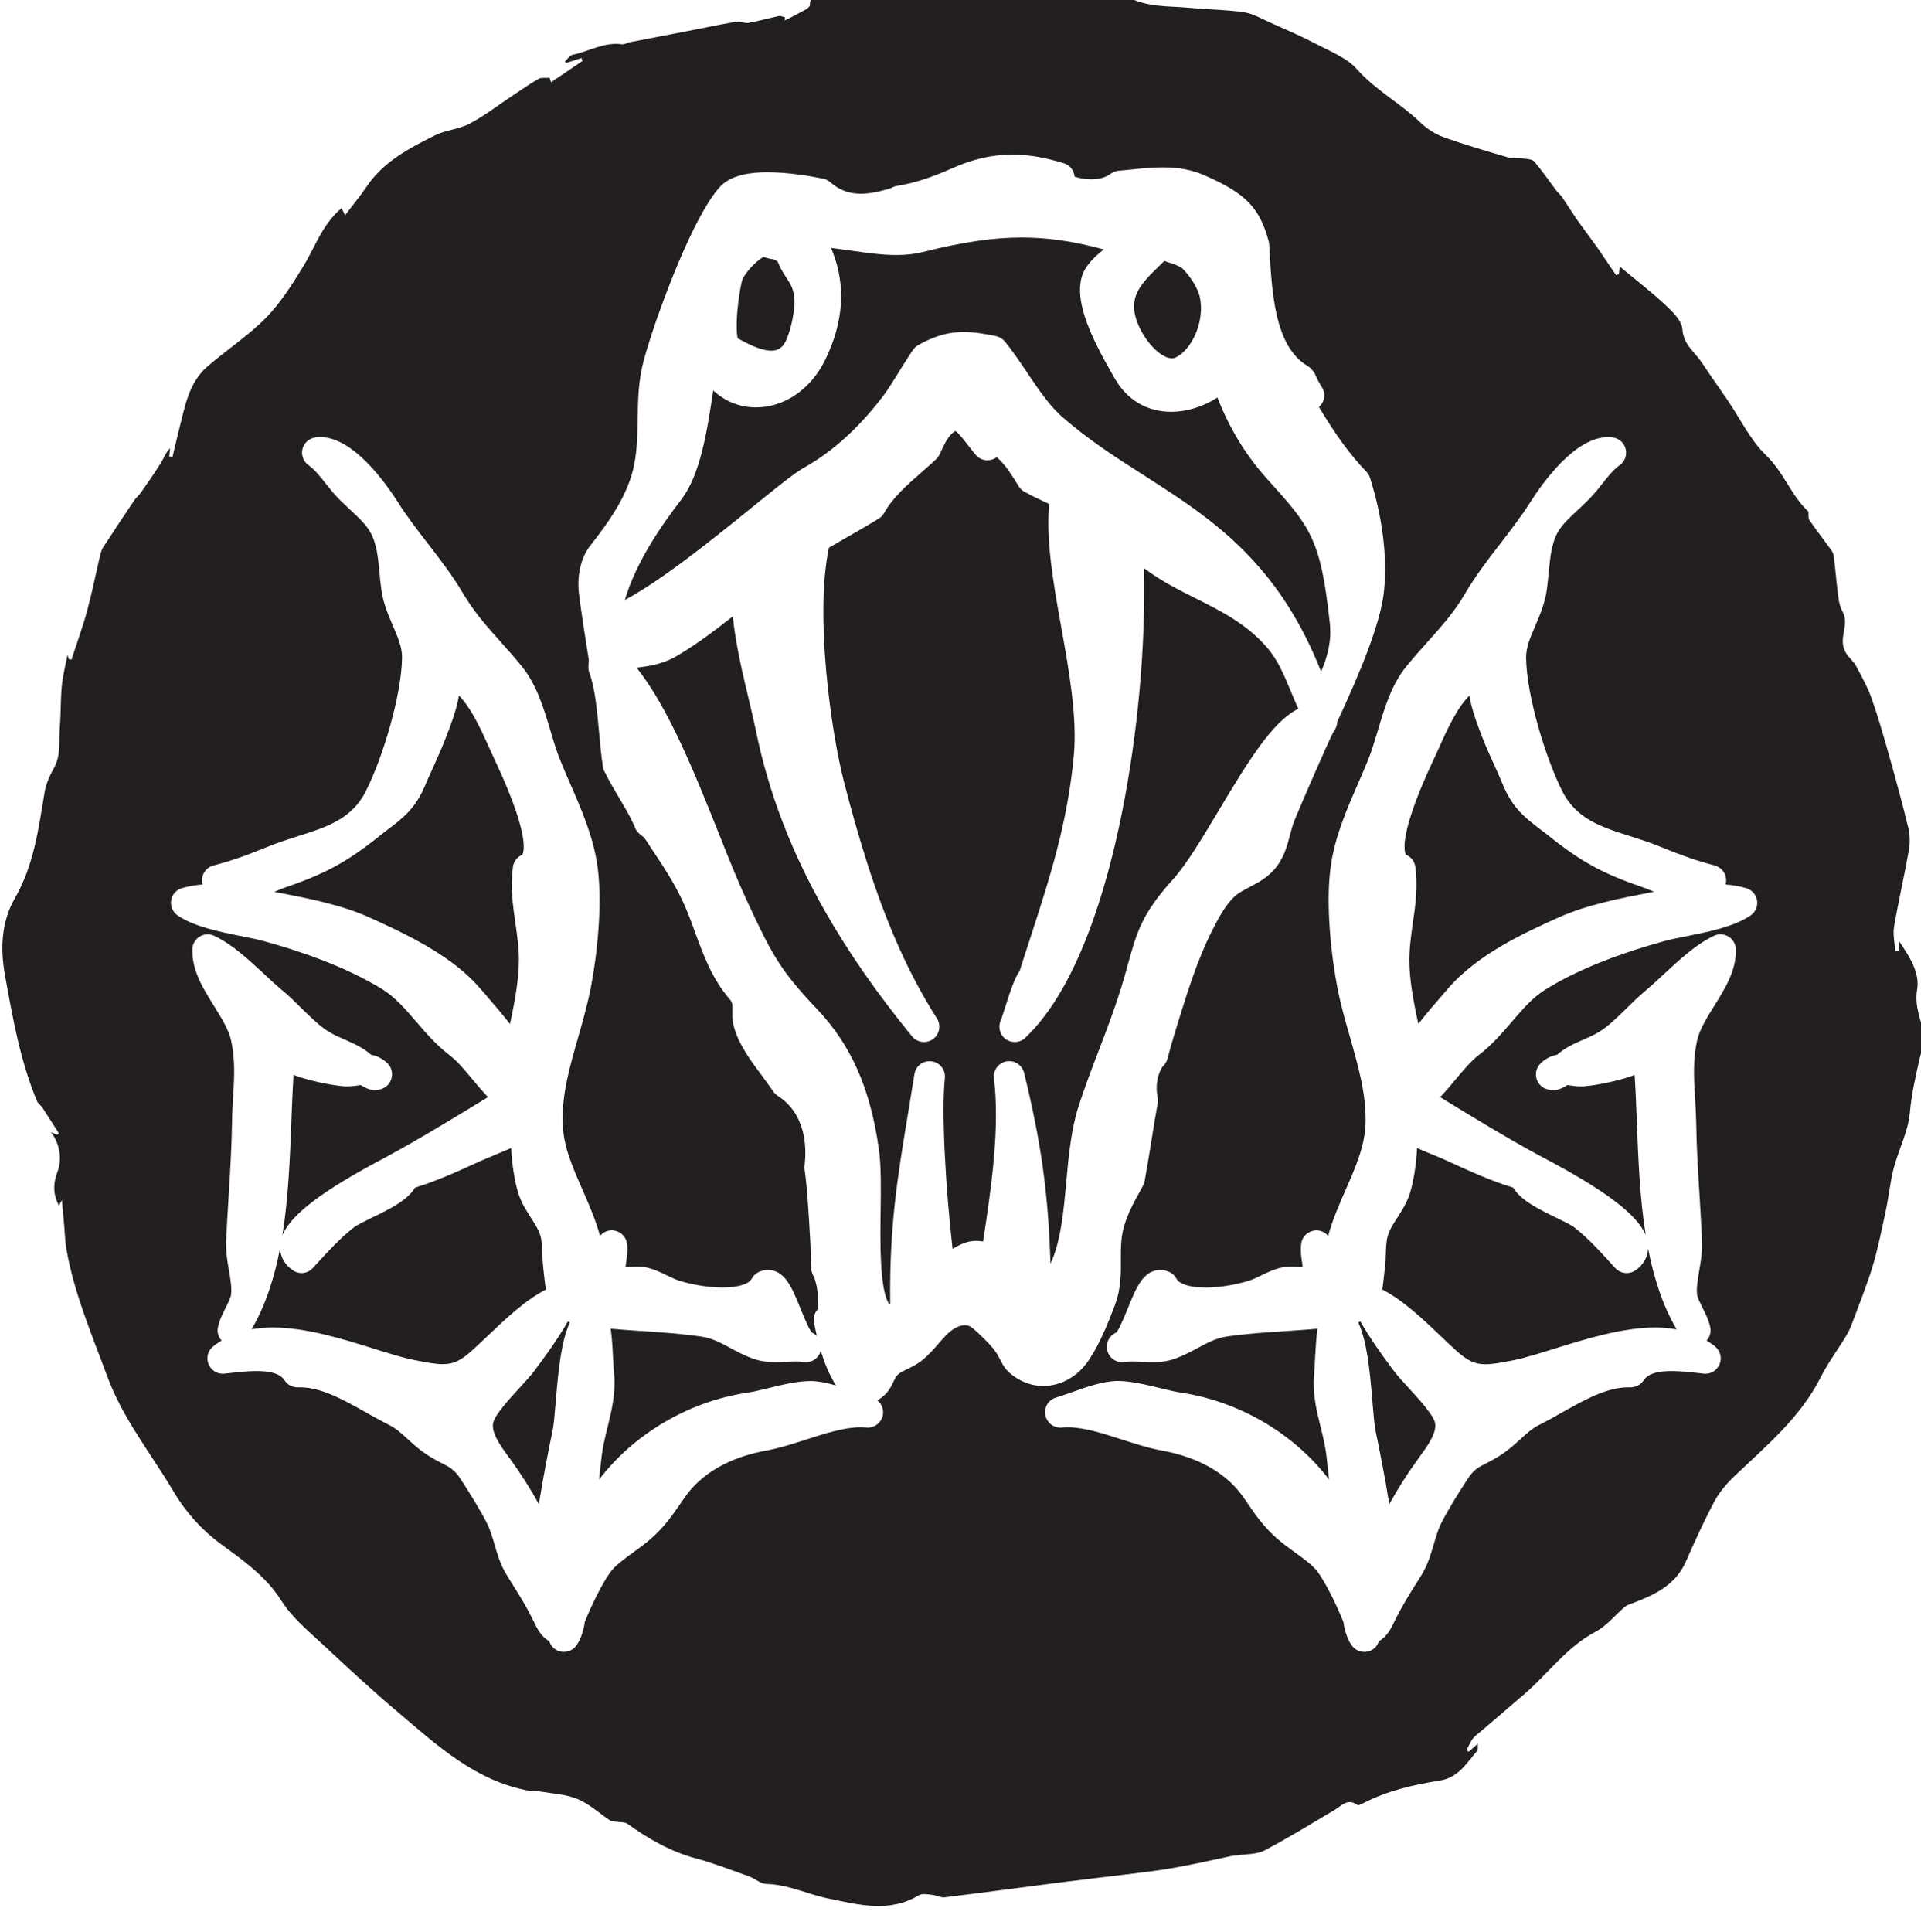 <?xml version="1.0" encoding="UTF-8" standalone="no"?>
<!-- Created with Inkscape (http://www.inkscape.org/) -->

<svg
   width="23.869"
   height="24"
   viewBox="0 0 6.315 6.35"
   version="1.1"
   id="svg6104"
   inkscape:version="1.2.1 (9c6d41e4, 2022-07-14)"
   sodipodi:docname="return_to_the_miskatonic_museum.svg"
   xmlns:inkscape="http://www.inkscape.org/namespaces/inkscape"
   xmlns:sodipodi="http://sodipodi.sourceforge.net/DTD/sodipodi-0.dtd"
   xmlns="http://www.w3.org/2000/svg"
   xmlns:svg="http://www.w3.org/2000/svg">
  <sodipodi:namedview
     id="namedview6106"
     pagecolor="#505050"
     bordercolor="#eeeeee"
     borderopacity="1"
     inkscape:showpageshadow="0"
     inkscape:pageopacity="0"
     inkscape:pagecheckerboard="0"
     inkscape:deskcolor="#505050"
     inkscape:document-units="mm"
     showgrid="false"
     inkscape:zoom="0.70199214"
     inkscape:cx="25.641313"
     inkscape:cy="222.22471"
     inkscape:window-width="1390"
     inkscape:window-height="938"
     inkscape:window-x="0"
     inkscape:window-y="25"
     inkscape:window-maximized="0"
     inkscape:current-layer="layer1" />
  <defs
     id="defs6101">
    <clipPath
       clipPathUnits="userSpaceOnUse"
       id="clipPath321">
      <path
         d="m 39.282,440.808 h 22.057 v 22.058 H 39.282 Z"
         id="path319" />
    </clipPath>
  </defs>
  <g
     inkscape:label="Layer 1"
     inkscape:groupmode="layer"
     id="layer1"
     transform="translate(-98.362,-89.673)">
    <g
       id="g315"
       transform="matrix(0.295,0,0,-0.295,86.686,225.993)">
      <g
         id="g317"
         clip-path="url(#clipPath321)">
        <g
           id="g323"
           transform="translate(45.365,446.632)">
          <path
             d="m 0,0 c -0.107,-0.116 -0.268,-0.292 -0.289,-0.383 -0.026,-0.111 0.085,-0.263 0.166,-0.374 l 0.027,-0.036 c 0.118,-0.164 0.222,-0.327 0.315,-0.496 0.003,0.012 0.005,0.025 0.007,0.037 0.043,0.271 0.098,0.546 0.146,0.779 0.014,0.065 0.024,0.184 0.035,0.322 C 0.437,0.21 0.47,0.53 0.565,0.734 0.557,0.737 0.549,0.741 0.542,0.744 0.429,0.546 0.293,0.36 0.172,0.198 0.128,0.139 0.066,0.072 0,0"
             style="fill:#231f20;fill-opacity:1;fill-rule:nonzero;stroke:none"
             id="path325" />
        </g>
        <g
           id="g327"
           transform="translate(45.083,453.656)">
          <path
             d="M 0,0 C -0.016,0.035 -0.033,0.072 -0.05,0.11 -0.137,0.303 -0.249,0.554 -0.389,0.695 -0.418,0.529 -0.481,0.365 -0.531,0.238 L -0.542,0.209 c -0.039,-0.1 -0.083,-0.198 -0.125,-0.292 -0.016,-0.035 -0.032,-0.07 -0.047,-0.105 L -0.731,-0.224 C -0.74,-0.246 -0.75,-0.268 -0.759,-0.29 c -0.108,-0.267 -0.25,-0.376 -0.417,-0.503 -0.031,-0.024 -0.065,-0.049 -0.1,-0.078 -0.357,-0.285 -0.599,-0.418 -1.038,-0.568 -0.026,-0.009 -0.058,-0.022 -0.098,-0.038 -0.011,-0.005 -0.024,-0.01 -0.036,-0.015 l 0.038,-0.007 c 0.332,-0.064 0.708,-0.136 1.022,-0.278 0.157,-0.071 0.339,-0.154 0.52,-0.252 0.321,-0.173 0.55,-0.347 0.721,-0.546 l 0.053,-0.061 c 0.084,-0.098 0.183,-0.212 0.274,-0.328 0.051,0.241 0.098,0.486 0.099,0.709 0.001,0.136 -0.019,0.274 -0.038,0.407 -0.029,0.201 -0.059,0.409 -0.028,0.635 0.008,0.06 0.048,0.112 0.104,0.134 0,0 0.002,0.002 0.004,0.009 0.025,0.063 0.044,0.29 -0.305,1.035 z"
             style="fill:#231f20;fill-opacity:1;fill-rule:nonzero;stroke:none"
             id="path329" />
        </g>
        <g
           id="g331"
           transform="translate(54.716,447.366)">
          <path
             d="m 0,0 c 0.095,-0.204 0.129,-0.524 0.158,-0.885 0.012,-0.138 0.021,-0.257 0.035,-0.323 0.048,-0.233 0.103,-0.508 0.146,-0.778 0.002,-0.012 0.005,-0.025 0.007,-0.038 0.093,0.169 0.197,0.333 0.316,0.497 l 0.026,0.036 C 0.769,-1.38 0.88,-1.228 0.855,-1.117 0.833,-1.026 0.672,-0.851 0.565,-0.734 0.5,-0.663 0.437,-0.595 0.393,-0.536 0.272,-0.374 0.137,-0.188 0.024,0.01 0.016,0.006 0.008,0.003 0,0"
             style="fill:#231f20;fill-opacity:1;fill-rule:nonzero;stroke:none"
             id="path333" />
        </g>
        <g
           id="g335"
           transform="translate(48.535,446.925)">
          <path
             d="M 0,0 C -0.025,0.004 -0.052,0.006 -0.085,0.006 -0.119,0.006 -0.153,0.004 -0.189,0.002 -0.229,0 -0.27,-0.002 -0.31,-0.002 c -0.063,0 -0.159,0.004 -0.262,0.042 -0.09,0.033 -0.168,0.075 -0.243,0.115 -0.111,0.06 -0.207,0.111 -0.323,0.128 -0.229,0.033 -0.45,0.048 -0.685,0.063 -0.116,0.008 -0.224,0.016 -0.327,0.025 0.015,-0.107 0.021,-0.213 0.026,-0.32 0.004,-0.065 0.007,-0.131 0.013,-0.199 0.017,-0.208 -0.03,-0.399 -0.075,-0.583 -0.026,-0.106 -0.053,-0.215 -0.065,-0.32 -0.009,-0.085 -0.019,-0.171 -0.029,-0.259 0.386,0.506 0.995,0.869 1.645,0.967 0.076,0.011 0.16,0.032 0.25,0.054 0.152,0.037 0.31,0.076 0.462,0.077 0.088,0 0.186,-0.021 0.285,-0.05 C 0.286,-0.148 0.231,-0.005 0.191,0.124 0.171,0.05 0.105,-0.002 0.027,-0.002 0.018,-0.002 0.009,-0.002 0,0"
             style="fill:#231f20;fill-opacity:1;fill-rule:nonzero;stroke:none"
             id="path337" />
        </g>
        <g
           id="g339"
           transform="translate(59.087,451.9)">
          <path
             d="m 0,0 c -0.185,-0.125 -0.463,-0.18 -0.708,-0.23 -0.094,-0.018 -0.183,-0.036 -0.255,-0.056 -0.373,-0.102 -0.906,-0.278 -1.325,-0.54 -0.141,-0.088 -0.253,-0.219 -0.372,-0.358 -0.11,-0.128 -0.223,-0.26 -0.368,-0.37 -0.088,-0.068 -0.174,-0.172 -0.258,-0.272 -0.055,-0.067 -0.112,-0.135 -0.173,-0.197 l 0.053,-0.032 0.007,-0.005 c 0.338,-0.206 0.688,-0.42 1.04,-0.611 l 0.046,-0.024 c 0.691,-0.365 1.048,-0.633 1.146,-0.866 -0.067,0.414 -0.083,0.847 -0.099,1.254 -0.007,0.185 -0.014,0.361 -0.025,0.53 -0.177,-0.064 -0.389,-0.108 -0.543,-0.124 -0.018,-0.002 -0.035,-0.003 -0.053,-0.003 -0.046,0 -0.09,0.006 -0.125,0.011 -0.01,0.002 -0.019,0.003 -0.028,0.004 -0.058,-0.036 -0.103,-0.056 -0.157,-0.056 -0.014,0 -0.027,0.001 -0.048,0.005 -0.063,0.009 -0.116,0.053 -0.137,0.114 -0.021,0.061 -0.006,0.128 0.039,0.174 0.051,0.053 0.114,0.087 0.188,0.101 0.087,0.078 0.197,0.127 0.296,0.17 0.057,0.025 0.116,0.051 0.164,0.08 0.105,0.061 0.213,0.168 0.317,0.27 0.069,0.068 0.14,0.138 0.213,0.198 0.065,0.055 0.134,0.118 0.206,0.186 0.176,0.162 0.357,0.33 0.552,0.421 0.023,0.011 0.048,0.016 0.073,0.016 0.031,0 0.063,-0.008 0.09,-0.025 0.049,-0.03 0.079,-0.083 0.081,-0.141 0.007,-0.234 -0.12,-0.437 -0.243,-0.634 -0.08,-0.129 -0.163,-0.262 -0.189,-0.382 -0.048,-0.221 -0.036,-0.422 -0.023,-0.635 0.006,-0.091 0.011,-0.185 0.013,-0.284 0.004,-0.273 0.02,-0.531 0.037,-0.804 0.01,-0.17 0.021,-0.341 0.028,-0.519 0.005,-0.109 -0.013,-0.217 -0.031,-0.321 -0.017,-0.101 -0.033,-0.196 -0.024,-0.271 0.004,-0.031 0.034,-0.091 0.058,-0.139 0.036,-0.071 0.072,-0.144 0.089,-0.225 0.011,-0.053 -0.006,-0.107 -0.041,-0.146 0.034,-0.022 0.069,-0.043 0.099,-0.07 0.056,-0.049 0.074,-0.128 0.045,-0.196 -0.028,-0.063 -0.089,-0.104 -0.157,-0.104 -0.006,0 -0.011,10e-4 -0.017,10e-4 -0.025,0.003 -0.052,0.006 -0.08,0.009 -0.087,0.009 -0.185,0.02 -0.278,0.02 -0.22,0 -0.285,-0.059 -0.314,-0.104 -0.032,-0.048 -0.085,-0.077 -0.149,-0.077 h -10e-4 c -0.007,0 -0.015,0 -0.023,0 -0.237,0 -0.487,-0.141 -0.73,-0.277 C -2.18,-5.583 -2.262,-5.629 -2.346,-5.671 -2.433,-5.714 -2.49,-5.767 -2.563,-5.834 -2.613,-5.879 -2.664,-5.926 -2.729,-5.974 -2.81,-6.034 -2.881,-6.07 -2.939,-6.1 -3.034,-6.148 -3.086,-6.175 -3.154,-6.281 -3.263,-6.449 -3.375,-6.627 -3.451,-6.78 -3.482,-6.843 -3.504,-6.92 -3.528,-7 -3.562,-7.117 -3.598,-7.238 -3.667,-7.35 l -0.062,-0.098 c -0.08,-0.129 -0.144,-0.23 -0.218,-0.375 -0.006,-0.013 -0.013,-0.027 -0.02,-0.041 -0.034,-0.071 -0.082,-0.172 -0.174,-0.221 -0.014,-0.047 -0.048,-0.087 -0.096,-0.107 -0.021,-0.009 -0.044,-0.013 -0.067,-0.013 -0.056,0 -0.109,0.028 -0.141,0.074 -0.047,0.069 -0.063,0.131 -0.077,0.185 l -0.006,0.024 c -0.004,0.014 -0.006,0.028 -0.006,0.043 -0.079,0.203 -0.206,0.453 -0.288,0.564 -0.054,0.074 -0.158,0.149 -0.259,0.222 -0.069,0.05 -0.14,0.102 -0.202,0.157 -0.147,0.133 -0.226,0.247 -0.318,0.382 -0.017,0.024 -0.035,0.05 -0.054,0.077 -0.232,0.331 -0.616,0.462 -0.897,0.514 -0.151,0.027 -0.305,0.077 -0.455,0.125 -0.207,0.067 -0.422,0.136 -0.602,0.136 -0.022,0 -0.043,-0.001 -0.064,-0.003 -0.006,-0.001 -0.012,-0.001 -0.017,-0.001 -0.082,0 -0.152,0.058 -0.168,0.138 -0.017,0.087 0.034,0.172 0.119,0.197 0.043,0.013 0.095,0.031 0.155,0.052 0.172,0.062 0.368,0.133 0.536,0.133 0.147,-0.002 0.305,-0.04 0.457,-0.077 0.09,-0.022 0.175,-0.043 0.25,-0.054 0.651,-0.099 1.26,-0.461 1.645,-0.968 -0.01,0.088 -0.02,0.175 -0.029,0.259 -0.011,0.105 -0.038,0.215 -0.064,0.32 -0.046,0.185 -0.093,0.376 -0.075,0.584 0.006,0.068 0.009,0.134 0.012,0.199 0.006,0.107 0.012,0.213 0.026,0.319 -0.102,-0.009 -0.21,-0.017 -0.327,-0.025 -0.234,-0.015 -0.456,-0.029 -0.684,-0.062 -0.117,-0.017 -0.212,-0.069 -0.323,-0.128 -0.076,-0.041 -0.154,-0.082 -0.244,-0.116 -0.102,-0.038 -0.198,-0.042 -0.261,-0.042 -0.041,0 -0.081,0.002 -0.124,0.005 -0.034,0.001 -0.068,0.003 -0.102,0.003 -0.032,0 -0.06,-0.002 -0.085,-0.005 -0.009,-0.002 -0.018,-0.003 -0.027,-0.003 -0.079,0 -0.148,0.054 -0.166,0.132 -0.02,0.082 0.024,0.166 0.101,0.198 0.024,0.027 0.067,0.117 0.128,0.269 0.093,0.23 0.173,0.429 0.364,0.429 0.037,0 0.074,-0.009 0.108,-0.027 0.031,-0.016 0.055,-0.041 0.072,-0.072 0.031,-0.06 0.155,-0.097 0.324,-0.097 0.176,0 0.363,0.039 0.479,0.075 0.042,0.013 0.087,0.034 0.134,0.057 0.073,0.036 0.157,0.076 0.252,0.095 0.02,0.003 0.044,0.005 0.088,0.005 0.031,0 0.07,-0.001 0.107,-0.002 0.007,0 0.015,0 0.021,0 -0.002,0.021 -0.005,0.044 -0.007,0.056 -0.009,0.056 -0.019,0.127 -0.009,0.202 0.009,0.07 0.059,0.126 0.127,0.143 0.014,0.004 0.028,0.006 0.042,0.006 0.051,0 0.099,-0.023 0.131,-0.062 0.049,0.18 0.123,0.349 0.195,0.513 0.11,0.251 0.214,0.487 0.222,0.737 0.01,0.323 -0.079,0.634 -0.173,0.965 -0.051,0.176 -0.103,0.358 -0.139,0.543 -0.072,0.368 -0.135,0.947 -0.075,1.368 0.047,0.326 0.176,0.623 0.302,0.911 0.038,0.088 0.076,0.175 0.112,0.263 0.041,0.102 0.074,0.214 0.11,0.332 0.074,0.25 0.151,0.509 0.318,0.715 0.079,0.096 0.158,0.185 0.235,0.271 0.153,0.171 0.298,0.332 0.417,0.536 0.12,0.204 0.262,0.389 0.4,0.567 0.112,0.146 0.228,0.296 0.327,0.452 0.138,0.218 0.5,0.728 0.867,0.728 0.019,0 0.038,-0.002 0.057,-0.004 C -1.463,5.316 -1.407,5.266 -1.391,5.198 -1.374,5.13 -1.4,5.06 -1.457,5.019 -1.529,4.967 -1.589,4.891 -1.653,4.81 -1.676,4.78 -1.7,4.751 -1.725,4.721 -1.787,4.647 -1.855,4.584 -1.921,4.522 -2.01,4.44 -2.094,4.363 -2.146,4.274 -2.218,4.148 -2.233,3.988 -2.249,3.819 -2.255,3.758 -2.261,3.696 -2.269,3.635 -2.29,3.483 -2.345,3.354 -2.398,3.229 -2.454,3.1 -2.502,2.988 -2.501,2.873 -2.495,2.453 -2.288,1.768 -2.1,1.39 -1.942,1.075 -1.663,0.986 -1.339,0.884 -1.234,0.85 -1.125,0.816 -1.018,0.772 -0.779,0.675 -0.609,0.612 -0.399,0.558 -0.343,0.543 -0.298,0.501 -0.28,0.446 -0.269,0.413 -0.268,0.379 -0.277,0.346 -0.197,0.34 -0.122,0.326 -0.05,0.306 0.014,0.288 0.062,0.235 0.073,0.169 0.084,0.104 0.055,0.037 0,0 m -8.256,-5.097 c -0.057,0.049 -0.086,0.109 -0.11,0.156 l -0.013,0.025 c -0.051,0.096 -0.139,0.179 -0.224,0.26 -0.037,0.034 -0.074,0.069 -0.106,0.083 -0.013,0.005 -0.029,0.008 -0.045,0.008 -0.038,0 -0.083,-0.014 -0.123,-0.04 -0.061,-0.038 -0.115,-0.1 -0.172,-0.166 -0.057,-0.066 -0.116,-0.134 -0.194,-0.194 -0.055,-0.042 -0.112,-0.069 -0.158,-0.091 -0.072,-0.035 -0.104,-0.052 -0.129,-0.096 -0.006,-0.011 -0.012,-0.023 -0.018,-0.037 -0.018,-0.039 -0.041,-0.087 -0.081,-0.132 -0.034,-0.038 -0.068,-0.062 -0.101,-0.081 0.048,-0.039 0.073,-0.102 0.061,-0.166 -0.016,-0.08 -0.087,-0.138 -0.168,-0.138 -0.006,0 -0.011,0 -0.017,0.001 -0.021,0.002 -0.042,0.003 -0.064,0.003 -0.18,0 -0.395,-0.069 -0.603,-0.136 -0.149,-0.048 -0.304,-0.098 -0.454,-0.125 -0.281,-0.052 -0.665,-0.183 -0.897,-0.514 -0.02,-0.027 -0.038,-0.054 -0.055,-0.079 -0.092,-0.132 -0.17,-0.247 -0.318,-0.38 -0.061,-0.055 -0.133,-0.107 -0.202,-0.157 -0.1,-0.073 -0.204,-0.148 -0.258,-0.222 -0.082,-0.111 -0.208,-0.359 -0.288,-0.562 v -0.001 c 0,-0.018 -0.003,-0.036 -0.009,-0.053 l -0.003,-0.015 c -0.014,-0.054 -0.03,-0.116 -0.078,-0.185 -0.032,-0.046 -0.084,-0.074 -0.141,-0.074 -0.023,0 -0.045,0.004 -0.066,0.013 -0.048,0.02 -0.082,0.06 -0.097,0.107 -0.091,0.049 -0.14,0.15 -0.174,0.222 -0.007,0.013 -0.013,0.027 -0.02,0.04 -0.073,0.145 -0.137,0.246 -0.218,0.375 l -0.061,0.099 c -0.069,0.111 -0.105,0.232 -0.139,0.349 -0.024,0.08 -0.046,0.157 -0.078,0.22 -0.076,0.153 -0.188,0.331 -0.296,0.499 -0.069,0.106 -0.121,0.133 -0.215,0.181 -0.058,0.03 -0.13,0.066 -0.21,0.126 -0.066,0.048 -0.117,0.095 -0.166,0.14 -0.073,0.067 -0.131,0.12 -0.217,0.163 -0.084,0.042 -0.166,0.088 -0.253,0.137 -0.242,0.136 -0.492,0.277 -0.729,0.277 -0.008,0 -0.016,0 -0.03,0 -0.058,0 -0.112,0.029 -0.143,0.077 -0.03,0.045 -0.094,0.104 -0.314,0.104 -0.093,0 -0.191,-0.011 -0.278,-0.02 -0.028,-0.003 -0.055,-0.006 -0.08,-0.009 -0.006,0 -0.011,-10e-4 -0.017,-10e-4 -0.068,0 -0.13,0.041 -0.157,0.104 -0.03,0.068 -0.012,0.147 0.045,0.196 0.03,0.027 0.064,0.048 0.099,0.07 -0.035,0.039 -0.053,0.092 -0.041,0.146 0.016,0.081 0.053,0.154 0.089,0.225 0.024,0.048 0.054,0.108 0.057,0.139 0.01,0.075 -0.006,0.17 -0.023,0.271 -0.018,0.104 -0.036,0.212 -0.032,0.321 0.008,0.178 0.019,0.349 0.029,0.519 0.017,0.273 0.033,0.531 0.037,0.804 0.001,0.099 0.007,0.193 0.012,0.284 0.013,0.213 0.026,0.414 -0.022,0.635 -0.026,0.12 -0.109,0.253 -0.189,0.382 -0.123,0.197 -0.25,0.4 -0.243,0.634 0.002,0.058 0.032,0.111 0.081,0.141 0.027,0.017 0.058,0.025 0.09,0.025 0.025,0 0.05,-0.005 0.072,-0.016 0.196,-0.091 0.377,-0.259 0.552,-0.421 0.073,-0.068 0.141,-0.131 0.207,-0.186 0.073,-0.06 0.144,-0.13 0.212,-0.198 0.105,-0.102 0.212,-0.209 0.317,-0.27 0.049,-0.029 0.108,-0.055 0.165,-0.08 0.098,-0.043 0.209,-0.092 0.296,-0.17 0.073,-0.014 0.136,-0.048 0.188,-0.101 0.043,-0.045 0.057,-0.112 0.036,-0.174 -0.021,-0.061 -0.076,-0.105 -0.137,-0.114 -0.016,-0.003 -0.03,-0.005 -0.046,-0.005 -0.053,0 -0.098,0.02 -0.157,0.056 -0.009,-10e-4 -0.018,-0.002 -0.027,-0.004 -0.035,-0.005 -0.079,-0.011 -0.126,-0.011 -0.017,0 -0.035,10e-4 -0.052,0.003 -0.154,0.016 -0.366,0.06 -0.544,0.124 -0.01,-0.169 -0.017,-0.346 -0.024,-0.53 -0.016,-0.407 -0.033,-0.84 -0.099,-1.254 0.098,0.233 0.454,0.501 1.146,0.865 l 0.045,0.025 c 0.163,0.088 0.323,0.181 0.444,0.252 0.208,0.123 0.417,0.25 0.619,0.373 l 0.037,0.023 c -0.06,0.062 -0.117,0.13 -0.173,0.197 -0.083,0.1 -0.169,0.204 -0.258,0.272 -0.145,0.11 -0.258,0.242 -0.368,0.37 -0.062,0.072 -0.12,0.14 -0.182,0.202 -0.068,0.068 -0.128,0.117 -0.189,0.156 -0.42,0.262 -0.953,0.438 -1.326,0.54 -0.071,0.02 -0.16,0.038 -0.255,0.056 -0.245,0.05 -0.522,0.105 -0.707,0.23 -0.055,0.037 -0.084,0.103 -0.073,0.169 0.01,0.066 0.058,0.119 0.122,0.137 0.072,0.02 0.147,0.034 0.228,0.04 -0.009,0.033 -0.009,0.067 0.002,0.1 0.019,0.055 0.063,0.097 0.12,0.112 0.21,0.054 0.38,0.117 0.618,0.214 0.108,0.044 0.217,0.078 0.322,0.112 0.323,0.102 0.603,0.191 0.76,0.506 0.189,0.378 0.395,1.063 0.401,1.483 0.002,0.115 -0.046,0.227 -0.102,0.356 -0.053,0.125 -0.109,0.254 -0.129,0.406 -0.009,0.061 -0.015,0.123 -0.02,0.184 -0.016,0.169 -0.031,0.329 -0.104,0.455 -0.051,0.089 -0.135,0.166 -0.224,0.248 -0.066,0.062 -0.135,0.125 -0.197,0.199 -0.025,0.03 -0.048,0.059 -0.072,0.089 -0.063,0.081 -0.124,0.157 -0.196,0.209 -0.056,0.041 -0.082,0.111 -0.066,0.179 0.017,0.068 0.072,0.118 0.142,0.129 0.018,0.002 0.038,0.004 0.057,0.004 0.367,0 0.728,-0.51 0.867,-0.728 0.098,-0.156 0.214,-0.306 0.327,-0.452 0.138,-0.178 0.28,-0.363 0.4,-0.567 0.006,-0.012 0.013,-0.022 0.021,-0.034 l 0.013,-0.02 c 0.112,-0.179 0.245,-0.327 0.385,-0.484 0.076,-0.085 0.155,-0.173 0.232,-0.269 0.168,-0.206 0.244,-0.465 0.319,-0.715 0.035,-0.118 0.068,-0.23 0.11,-0.332 0.035,-0.088 0.073,-0.175 0.112,-0.264 0.125,-0.287 0.255,-0.584 0.302,-0.91 0.06,-0.421 -0.003,-1 -0.075,-1.368 -0.037,-0.185 -0.089,-0.367 -0.139,-0.543 -0.095,-0.33 -0.184,-0.642 -0.173,-0.965 0.007,-0.25 0.111,-0.487 0.222,-0.738 l 0.043,-0.1 c 0.053,-0.123 0.111,-0.262 0.151,-0.412 0.033,0.039 0.081,0.062 0.131,0.062 0.015,0 0.029,-0.002 0.043,-0.006 0.068,-0.017 0.118,-0.073 0.127,-0.143 0.01,-0.075 -0.001,-0.146 -0.009,-0.202 -0.002,-0.012 -0.006,-0.036 -0.008,-0.056 0.007,0 0.014,0 0.021,0 0.038,10e-4 0.076,0.002 0.107,0.002 0.044,0 0.068,-0.002 0.088,-0.005 0.096,-0.019 0.179,-0.059 0.253,-0.095 0.047,-0.023 0.092,-0.044 0.133,-0.057 0.116,-0.036 0.303,-0.075 0.48,-0.075 0.168,0 0.292,0.037 0.324,0.097 0.016,0.031 0.041,0.056 0.072,0.072 0.034,0.018 0.071,0.027 0.108,0.027 0.191,0 0.271,-0.199 0.364,-0.43 0.061,-0.151 0.103,-0.241 0.127,-0.268 0.022,-0.009 0.04,-0.023 0.055,-0.039 -0.022,0.097 -0.033,0.164 -0.033,0.166 -0.005,0.053 0.013,0.104 0.049,0.138 0,0 10e-4,0.003 10e-4,0.009 0,0.125 -0.008,0.267 -0.061,0.371 -0.011,0.023 -0.018,0.048 -0.018,0.074 -0.002,0.092 -0.005,0.18 -0.009,0.261 l -10e-4,0.023 c -0.02,0.35 -0.034,0.603 -0.064,0.815 -0.002,0.014 -0.002,0.029 0,0.043 0.026,0.237 -0.011,0.435 -0.11,0.589 -0.048,0.075 -0.112,0.138 -0.188,0.187 -0.019,0.012 -0.036,0.028 -0.049,0.047 -0.03,0.043 -0.063,0.089 -0.098,0.136 l -0.012,0.018 -0.012,0.016 -0.009,0.012 c -0.112,0.149 -0.251,0.335 -0.306,0.528 -0.024,0.081 -0.023,0.148 -0.021,0.202 10e-4,0.068 10e-4,0.084 -0.035,0.125 -0.192,0.223 -0.287,0.484 -0.38,0.737 -0.032,0.089 -0.066,0.182 -0.104,0.271 -0.106,0.25 -0.244,0.456 -0.39,0.675 l -0.075,0.114 c -0.01,0.006 -0.02,0.013 -0.032,0.024 -0.009,0.006 -0.017,0.013 -0.024,0.02 -0.022,0.019 -0.038,0.043 -0.047,0.07 -10e-4,0.001 -0.002,0.005 -0.003,0.009 -0.047,0.107 -0.107,0.208 -0.171,0.315 -0.053,0.09 -0.108,0.182 -0.156,0.28 -0.002,0.003 -0.004,0.007 -0.005,0.008 -0.011,0.019 -0.018,0.039 -0.021,0.06 -0.019,0.126 -0.031,0.261 -0.043,0.391 -0.022,0.241 -0.045,0.489 -0.108,0.657 -0.009,0.023 -0.012,0.049 -0.01,0.075 0.002,0.023 0.003,0.046 0.004,0.068 -0.035,0.216 -0.096,0.609 -0.111,0.752 -0.021,0.195 0.026,0.392 0.123,0.516 0.215,0.275 0.431,0.573 0.496,0.919 0.032,0.168 0.034,0.335 0.037,0.496 0.003,0.212 0.006,0.432 0.071,0.668 0.032,0.114 0.076,0.257 0.129,0.411 0.066,0.191 0.41,1.163 0.711,1.504 0.101,0.113 0.276,0.168 0.537,0.168 0.22,0 0.458,-0.039 0.618,-0.071 0.03,-0.006 0.059,-0.02 0.081,-0.041 10e-4,0 0.004,-0.003 0.006,-0.005 0.101,-0.084 0.204,-0.122 0.336,-0.122 0.093,0 0.199,0.02 0.335,0.063 0.019,0.012 0.041,0.02 0.064,0.024 0.188,0.03 0.386,0.093 0.622,0.199 0.226,0.101 0.443,0.15 0.665,0.15 0.18,0 0.363,-0.031 0.575,-0.097 0.066,-0.02 0.112,-0.077 0.12,-0.15 0.066,-0.019 0.129,-0.028 0.188,-0.028 0.087,0 0.158,0.021 0.212,0.061 0.026,0.019 0.056,0.031 0.088,0.034 0.048,0.004 0.096,0.009 0.145,0.014 0.113,0.012 0.23,0.024 0.348,0.024 0.179,0 0.326,-0.028 0.464,-0.088 C -5.626,8.048 -5.472,7.89 -5.37,7.516 -5.367,7.504 -5.364,7.492 -5.364,7.48 L -5.363,7.469 C -5.335,6.94 -5.303,6.341 -4.936,6.124 -4.92,6.115 -4.906,6.103 -4.893,6.089 L -4.888,6.082 -4.876,6.068 C -4.864,6.055 -4.854,6.039 -4.848,6.022 -4.83,5.979 -4.807,5.935 -4.774,5.883 -4.731,5.811 -4.745,5.72 -4.81,5.668 c 0,0 10e-4,-0.002 0.004,-0.007 0.189,-0.315 0.352,-0.536 0.526,-0.716 0.018,-0.019 0.032,-0.043 0.04,-0.068 0.139,-0.44 0.193,-0.872 0.157,-1.25 C -4.119,3.25 -4.366,2.675 -4.605,2.159 -4.606,2.152 -4.606,2.145 -4.607,2.138 -4.607,2.135 -4.609,2.126 -4.61,2.123 -4.616,2.097 -4.628,2.073 -4.645,2.052 -4.707,1.936 -5.03,1.19 -5.084,1.055 -5.104,1.005 -5.118,0.95 -5.132,0.896 -5.165,0.77 -5.202,0.627 -5.318,0.501 -5.399,0.413 -5.498,0.361 -5.585,0.316 -5.639,0.287 -5.691,0.261 -5.73,0.229 -5.847,0.133 -5.938,-0.046 -6.004,-0.177 -6.165,-0.497 -6.276,-0.856 -6.384,-1.204 L -6.419,-1.32 c -0.027,-0.086 -0.052,-0.174 -0.079,-0.278 -0.009,-0.032 -0.027,-0.062 -0.057,-0.089 -0.059,-0.099 -0.076,-0.214 -0.052,-0.341 0.004,-0.021 0.004,-0.042 0.001,-0.063 -0.022,-0.121 -0.042,-0.242 -0.063,-0.375 -0.024,-0.15 -0.05,-0.311 -0.083,-0.494 -0.003,-0.018 -0.01,-0.036 -0.019,-0.052 L -6.78,-3.029 c -0.106,-0.19 -0.206,-0.369 -0.229,-0.576 -0.009,-0.076 -0.008,-0.155 -0.008,-0.232 0.001,-0.15 0.002,-0.32 -0.064,-0.498 -0.079,-0.209 -0.166,-0.428 -0.29,-0.615 -0.12,-0.183 -0.311,-0.292 -0.511,-0.292 -0.135,0 -0.264,0.05 -0.374,0.145 m 10.193,3.764 c -0.035,0.168 -0.112,0.316 -0.08,0.51 0.032,0.19 -0.09,0.374 -0.204,0.541 V -0.394 C 1.64,-0.395 1.627,-0.396 1.614,-0.397 1.608,-0.307 1.585,-0.213 1.6,-0.125 1.649,0.161 1.715,0.445 1.766,0.731 1.78,0.812 1.777,0.901 1.758,0.98 1.694,1.244 1.623,1.506 1.549,1.768 1.488,1.984 1.427,2.201 1.352,2.413 1.308,2.54 1.241,2.659 1.178,2.779 1.152,2.827 1.107,2.865 1.074,2.91 1.059,2.93 1.05,2.954 1.041,2.977 0.993,3.111 1.102,3.25 1.026,3.386 1.001,3.432 0.987,3.487 0.98,3.539 0.96,3.689 0.948,3.84 0.93,3.99 0.928,4.016 0.92,4.044 0.906,4.064 0.823,4.179 0.736,4.291 0.656,4.407 0.641,4.428 0.649,4.463 0.645,4.502 0.458,4.671 0.373,4.936 0.176,5.126 -0.002,5.297 -0.114,5.536 -0.256,5.744 -0.349,5.881 -0.447,6.016 -0.538,6.155 -0.617,6.276 -0.746,6.357 -0.759,6.533 -0.765,6.628 -0.868,6.728 -0.948,6.803 -1.11,6.954 -1.286,7.089 -1.456,7.231 -1.459,7.205 -1.462,7.176 -1.466,7.147 -1.476,7.142 -1.487,7.138 -1.497,7.134 -1.564,7.233 -1.631,7.333 -1.699,7.432 -1.744,7.496 -1.791,7.558 -1.837,7.621 -1.871,7.668 -1.906,7.714 -1.939,7.762 -1.993,7.843 -2.045,7.925 -2.1,8.006 -2.119,8.033 -2.145,8.055 -2.166,8.081 -2.247,8.189 -2.323,8.3 -2.41,8.402 -2.433,8.428 -2.488,8.43 -2.529,8.435 c -0.06,0.008 -0.123,-0.001 -0.18,0.015 -0.238,0.07 -0.477,0.139 -0.71,0.223 -0.095,0.034 -0.187,0.094 -0.26,0.164 -0.222,0.214 -0.499,0.359 -0.708,0.595 -0.11,0.125 -0.288,0.193 -0.442,0.274 -0.172,0.09 -0.35,0.167 -0.527,0.246 -0.096,0.043 -0.193,0.1 -0.294,0.114 -0.199,0.029 -0.403,0.029 -0.603,0.049 -0.232,0.021 -0.472,0.003 -0.687,0.121 -0.23,0.127 -0.481,0.103 -0.728,0.107 -0.018,0 -0.04,-0.003 -0.052,-0.014 -0.111,-0.104 -0.237,-0.06 -0.359,-0.037 -0.019,0.004 -0.029,0.05 -0.049,0.087 -0.057,0.007 -0.129,0.024 -0.202,0.026 -0.154,0.002 -0.309,-0.004 -0.463,-0.006 -0.161,-0.003 -0.322,-0.016 -0.482,-0.003 -0.149,0.012 -0.297,0.051 -0.446,0.079 -0.003,0 -0.004,0.008 -0.006,0.009 -0.061,0.006 -0.128,0.03 -0.181,0.012 -0.139,-0.047 -0.278,-0.102 -0.404,-0.176 -0.066,-0.038 -0.172,-0.059 -0.17,-0.175 0,-0.016 -0.027,-0.038 -0.046,-0.049 -0.077,-0.043 -0.156,-0.083 -0.234,-0.123 0.001,0.012 0.001,0.024 0.002,0.036 -0.022,0.005 -0.047,0.018 -0.067,0.014 -0.114,-0.024 -0.225,-0.056 -0.339,-0.076 -0.045,-0.007 -0.096,0.019 -0.142,0.012 -0.177,-0.03 -0.353,-0.067 -0.529,-0.102 -0.216,-0.041 -0.433,-0.083 -0.649,-0.125 -0.03,-0.006 -0.061,-0.027 -0.089,-0.024 -0.198,0.029 -0.368,-0.079 -0.552,-0.117 -0.032,-0.007 -0.058,-0.049 -0.086,-0.075 0.005,-0.005 0.011,-0.01 0.017,-0.015 0.056,0.018 0.112,0.036 0.168,0.054 0.004,-0.011 0.008,-0.022 0.012,-0.032 -0.117,-0.08 -0.234,-0.159 -0.351,-0.238 -0.005,0.017 -0.011,0.033 -0.016,0.049 -0.041,-0.003 -0.09,0.007 -0.123,-0.011 -0.101,-0.057 -0.196,-0.125 -0.293,-0.189 -0.158,-0.105 -0.308,-0.222 -0.475,-0.31 -0.119,-0.063 -0.268,-0.071 -0.39,-0.132 -0.287,-0.144 -0.573,-0.293 -0.76,-0.573 -0.069,-0.102 -0.148,-0.196 -0.238,-0.316 -0.021,0.042 -0.032,0.064 -0.039,0.08 -0.217,-0.183 -0.296,-0.437 -0.431,-0.656 -0.123,-0.199 -0.25,-0.402 -0.412,-0.567 -0.198,-0.2 -0.438,-0.357 -0.652,-0.542 -0.211,-0.183 -0.251,-0.45 -0.316,-0.702 -0.026,-0.102 -0.049,-0.205 -0.074,-0.308 -0.012,0.003 -0.024,0.005 -0.036,0.008 0.003,0.031 0.007,0.061 0.01,0.092 -0.051,-0.05 -0.07,-0.112 -0.103,-0.165 -0.07,-0.113 -0.148,-0.222 -0.224,-0.332 -0.019,-0.028 -0.048,-0.05 -0.068,-0.078 -0.119,-0.177 -0.237,-0.354 -0.353,-0.533 -0.02,-0.031 -0.028,-0.072 -0.037,-0.109 -0.047,-0.2 -0.087,-0.402 -0.141,-0.6 -0.05,-0.183 -0.115,-0.361 -0.174,-0.541 -0.009,0.003 -0.019,0.005 -0.029,0.008 -0.006,0.018 -0.011,0.036 -0.015,0.046 -0.021,-0.113 -0.052,-0.229 -0.063,-0.347 -0.015,-0.15 -0.009,-0.303 -0.022,-0.453 -0.014,-0.155 0.017,-0.315 -0.067,-0.463 -0.047,-0.083 -0.088,-0.176 -0.103,-0.269 -0.068,-0.405 -0.119,-0.81 -0.33,-1.177 -0.153,-0.265 -0.165,-0.565 -0.112,-0.857 0.086,-0.477 0.17,-0.956 0.358,-1.407 0.011,-0.026 0.041,-0.044 0.058,-0.069 0.063,-0.096 0.124,-0.193 0.186,-0.29 l -0.021,-0.015 c -0.023,0.01 -0.045,0.021 -0.068,0.031 0.104,-0.138 0.123,-0.31 0.074,-0.439 -0.054,-0.145 -0.049,-0.256 0.014,-0.381 0.006,0.011 0.013,0.023 0.034,0.061 0.01,-0.111 0.018,-0.195 0.025,-0.278 0.008,-0.089 0.01,-0.179 0.025,-0.267 0.087,-0.495 0.284,-0.954 0.457,-1.422 0.173,-0.47 0.487,-0.857 0.737,-1.28 0.132,-0.224 0.313,-0.428 0.533,-0.589 0.247,-0.181 0.497,-0.355 0.67,-0.629 0.121,-0.193 0.311,-0.345 0.48,-0.504 0.27,-0.253 0.542,-0.503 0.823,-0.741 0.437,-0.371 0.863,-0.764 1.458,-0.872 0.04,-0.007 0.082,-10e-4 0.122,-0.008 0.14,-0.024 0.289,-0.03 0.417,-0.084 0.131,-0.054 0.241,-0.158 0.362,-0.238 0.02,-0.013 0.05,-0.011 0.075,-0.015 0.039,-0.007 0.088,-10e-4 0.117,-0.021 0.235,-0.169 0.481,-0.311 0.764,-0.387 0.202,-0.054 0.397,-0.131 0.594,-0.201 0.066,-0.024 0.126,-0.082 0.19,-0.084 0.243,-0.005 0.459,-0.114 0.691,-0.162 0.342,-0.07 0.68,-0.163 1.013,0.037 0.036,0.021 0.095,0.009 0.143,0.004 0.048,-0.004 0.097,-0.033 0.142,-0.028 0.449,0.055 0.896,0.116 1.344,0.173 0.226,0.029 0.452,0.054 0.677,0.082 0.179,0.023 0.358,0.042 0.535,0.074 0.223,0.039 0.443,0.091 0.664,0.137 0.012,0.002 0.024,-10e-4 0.035,10e-4 0.104,0.017 0.221,0.009 0.31,0.056 0.265,0.139 0.521,0.298 0.78,0.451 0.079,0.046 0.146,0.136 0.255,0.055 0.011,-0.008 0.043,0.01 0.064,0.02 0.268,0.138 0.559,0.206 0.853,0.252 0.208,0.032 0.298,0.195 0.417,0.33 0.012,0.013 0.005,0.042 0.008,0.081 -0.042,-0.037 -0.072,-0.063 -0.101,-0.089 -0.009,0.005 -0.018,0.011 -0.027,0.016 0.031,0.053 0.052,0.119 0.096,0.156 0.184,0.154 0.364,0.311 0.545,0.466 0.268,0.229 0.475,0.528 0.798,0.698 0.123,0.064 0.217,0.185 0.326,0.277 0.022,0.019 0.052,0.029 0.08,0.039 0.247,0.094 0.483,0.2 0.6,0.465 0.101,0.227 0.202,0.454 0.32,0.673 0.056,0.106 0.141,0.203 0.229,0.287 0.354,0.336 0.731,0.65 0.957,1.1 0.078,0.155 0.184,0.296 0.275,0.446 0.028,0.045 0.052,0.095 0.071,0.146 0.079,0.214 0.166,0.427 0.232,0.645 0.06,0.204 0.102,0.413 0.146,0.621 0.033,0.154 0.047,0.313 0.087,0.466 0.054,0.206 0.159,0.404 0.179,0.611 0.019,0.213 0.065,0.415 0.112,0.62 0.02,0.084 0.066,0.175 0.05,0.252"
             style="fill:#231f20;fill-opacity:1;fill-rule:nonzero;stroke:none"
             id="path341" />
        </g>
        <g
           id="g343"
           transform="translate(57.707,447.916)">
          <path
             d="M 0,0 C -0.048,0 -0.093,0.02 -0.126,0.055 L -0.18,0.114 C -0.312,0.259 -0.427,0.385 -0.583,0.509 -0.618,0.536 -0.704,0.578 -0.787,0.618 -0.98,0.712 -1.179,0.809 -1.264,0.952 -1.516,1.029 -1.733,1.129 -1.984,1.243 L -2,1.251 C -2.044,1.271 -2.096,1.293 -2.155,1.317 -2.213,1.341 -2.275,1.366 -2.336,1.393 -2.343,1.212 -2.376,1.025 -2.41,0.908 -2.443,0.792 -2.503,0.7 -2.555,0.618 -2.6,0.55 -2.638,0.491 -2.659,0.425 -2.679,0.365 -2.681,0.293 -2.684,0.217 -2.685,0.167 -2.687,0.114 -2.694,0.061 -2.699,0.023 -2.702,-0.013 -2.706,-0.047 c -0.005,-0.044 -0.01,-0.091 -0.017,-0.136 0.234,-0.121 0.456,-0.333 0.655,-0.523 0.057,-0.055 0.113,-0.108 0.166,-0.156 0.127,-0.115 0.21,-0.154 0.327,-0.154 0.081,0 0.178,0.017 0.33,0.048 0.115,0.024 0.268,0.072 0.429,0.122 0.36,0.112 0.768,0.24 1.142,0.24 0.082,0 0.157,-0.009 0.23,-0.021 -0.157,0.27 -0.254,0.577 -0.317,0.9 C 0.234,0.176 0.186,0.09 0.096,0.029 0.067,0.01 0.034,0 0,0"
             style="fill:#231f20;fill-opacity:1;fill-rule:nonzero;stroke:none"
             id="path345" />
        </g>
        <g
           id="g347"
           transform="translate(42.384,447.289)">
          <path
             d="m 0,0 c 0.072,0.013 0.148,0.021 0.23,0.021 0.374,0 0.782,-0.127 1.142,-0.24 0.161,-0.05 0.314,-0.098 0.429,-0.121 0.151,-0.031 0.249,-0.048 0.33,-0.048 0.117,0 0.2,0.039 0.327,0.154 0.053,0.048 0.108,0.101 0.167,0.156 0.198,0.189 0.42,0.401 0.654,0.522 C 3.271,0.49 3.266,0.536 3.261,0.581 3.258,0.614 3.254,0.65 3.249,0.688 3.243,0.742 3.241,0.794 3.239,0.844 3.237,0.921 3.234,0.993 3.215,1.052 3.206,1.081 3.192,1.11 3.173,1.145 3.154,1.179 3.133,1.211 3.111,1.245 3.059,1.327 2.999,1.419 2.966,1.535 2.932,1.653 2.899,1.84 2.892,2.021 2.831,1.994 2.768,1.968 2.71,1.944 2.653,1.92 2.6,1.898 2.555,1.878 2.421,1.817 2.295,1.759 2.167,1.706 2.041,1.654 1.93,1.613 1.82,1.579 1.735,1.436 1.536,1.339 1.343,1.246 1.26,1.205 1.173,1.163 1.139,1.136 0.983,1.012 0.868,0.887 0.735,0.742 L 0.681,0.683 C 0.649,0.648 0.603,0.627 0.556,0.627 0.521,0.627 0.488,0.638 0.46,0.657 0.37,0.718 0.321,0.804 0.316,0.901 0.254,0.578 0.156,0.27 0,0"
             style="fill:#231f20;fill-opacity:1;fill-rule:nonzero;stroke:none"
             id="path349" />
        </g>
        <g
           id="g351"
           transform="translate(57.878,452.218)">
          <path
             d="m 0,0 c -0.439,0.15 -0.681,0.283 -1.037,0.568 -0.036,0.029 -0.07,0.055 -0.103,0.079 -0.164,0.126 -0.306,0.234 -0.414,0.502 -0.029,0.072 -0.064,0.147 -0.097,0.221 -0.041,0.09 -0.084,0.183 -0.12,0.277 l -0.012,0.03 C -1.832,1.804 -1.896,1.967 -1.924,2.133 -2.064,1.993 -2.177,1.742 -2.264,1.548 -2.281,1.51 -2.297,1.473 -2.314,1.438 L -2.33,1.404 C -2.678,0.659 -2.659,0.432 -2.635,0.369 -2.633,0.363 -2.631,0.36 -2.631,0.36 -2.574,0.337 -2.535,0.286 -2.526,0.225 -2.496,0 -2.525,-0.208 -2.555,-0.409 c -0.019,-0.134 -0.038,-0.272 -0.038,-0.407 10e-4,-0.223 0.048,-0.467 0.1,-0.71 0.091,0.117 0.189,0.231 0.274,0.328 l 0.052,0.061 c 0.336,0.391 0.859,0.627 1.241,0.799 0.315,0.141 0.691,0.214 1.023,0.278 l 0.038,0.007 C 0.121,-0.047 0.108,-0.042 0.095,-0.037 0.059,-0.022 0.027,-0.009 0,0"
             style="fill:#231f20;fill-opacity:1;fill-rule:nonzero;stroke:none"
             id="path353" />
        </g>
        <g
           id="g355"
           transform="translate(52.066,451.071)">
          <path
             d="M 0,0 C 0.036,0.115 0.063,0.213 0.087,0.3 0.182,0.642 0.238,0.848 0.584,1.231 0.735,1.397 0.912,1.693 1.099,2.006 1.414,2.531 1.69,2.991 1.982,3.133 1.952,3.199 1.925,3.264 1.899,3.327 1.82,3.516 1.752,3.68 1.631,3.818 1.403,4.081 1.115,4.225 0.837,4.364 0.648,4.459 0.454,4.556 0.277,4.689 L 0.262,4.7 C 0.282,3.842 0.194,2.861 0.017,1.978 -0.151,1.138 -0.475,0.021 -1.061,-0.533 -1.062,-0.534 -1.066,-0.538 -1.067,-0.539 -1.098,-0.566 -1.138,-0.58 -1.179,-0.58 c -0.048,0 -0.095,0.02 -0.127,0.056 -0.048,0.054 -0.057,0.133 -0.023,0.195 0.006,0.019 0.02,0.061 0.032,0.099 0.076,0.241 0.121,0.368 0.173,0.441 0.039,0.124 0.079,0.245 0.119,0.368 0.213,0.656 0.415,1.275 0.485,2.032 0.039,0.427 -0.051,0.935 -0.139,1.425 -0.089,0.498 -0.173,0.97 -0.135,1.378 -0.034,0.017 -0.067,0.032 -0.099,0.047 -0.056,0.026 -0.114,0.055 -0.177,0.09 -0.027,0.014 -0.049,0.036 -0.065,0.062 -0.024,0.041 -0.049,0.08 -0.075,0.119 -0.04,0.062 -0.095,0.14 -0.169,0.205 -0.029,-0.023 -0.066,-0.035 -0.104,-0.035 -0.05,0 -0.098,0.022 -0.13,0.06 -0.029,0.034 -0.057,0.07 -0.084,0.105 -0.041,0.053 -0.117,0.151 -0.142,0.16 0,0 -0.014,-0.003 -0.043,-0.031 C -1.93,6.151 -1.976,6.055 -2.015,5.969 -2.024,5.949 -2.037,5.931 -2.053,5.915 -2.108,5.863 -2.166,5.813 -2.224,5.762 -2.385,5.62 -2.538,5.486 -2.634,5.315 -2.641,5.302 -2.65,5.29 -2.66,5.279 -2.67,5.269 -2.682,5.26 -2.694,5.252 -2.822,5.173 -2.954,5.098 -3.083,5.024 -3.138,4.992 -3.194,4.96 -3.249,4.928 -3.41,4.171 -3.223,2.867 -3.083,2.326 -2.997,1.989 -2.91,1.687 -2.819,1.402 c 0.222,-0.693 0.468,-1.239 0.774,-1.72 0.048,-0.076 0.029,-0.177 -0.044,-0.23 -0.029,-0.021 -0.064,-0.032 -0.1,-0.032 -0.052,0 -0.1,0.022 -0.133,0.062 -0.39,0.478 -0.705,0.929 -0.962,1.38 -0.384,0.673 -0.64,1.341 -0.782,2.042 -0.018,0.09 -0.045,0.202 -0.073,0.32 C -4.208,3.511 -4.29,3.856 -4.32,4.163 -4.512,4.011 -4.723,3.851 -4.945,3.721 -5.097,3.631 -5.252,3.607 -5.393,3.591 c 0.353,-0.438 0.65,-1.18 0.915,-1.843 0.107,-0.27 0.209,-0.524 0.302,-0.726 0.283,-0.611 0.373,-0.788 0.772,-1.211 l 0.009,-0.009 0.01,-0.011 c 0.381,-0.402 0.594,-0.881 0.691,-1.553 0.028,-0.193 0.025,-0.446 0.021,-0.714 -0.005,-0.331 -0.012,-0.87 0.097,-1.028 0.003,0.002 0.006,0.004 0.01,0.007 -0.011,0.856 0.081,1.41 0.197,2.111 0.023,0.143 0.048,0.291 0.073,0.448 0.013,0.084 0.084,0.144 0.168,0.144 0.008,0 0.015,0 0.022,-0.001 0.093,-0.012 0.158,-0.094 0.149,-0.187 -0.041,-0.396 0.011,-1.243 0.086,-1.904 0.077,0.049 0.166,0.09 0.257,0.09 0.028,0 0.056,-0.003 0.083,-0.007 0.09,0.592 0.189,1.26 0.121,1.818 -0.011,0.09 0.05,0.173 0.139,0.189 0.01,0.002 0.021,0.003 0.031,0.003 0.079,0 0.147,-0.054 0.166,-0.131 0.19,-0.776 0.27,-1.34 0.294,-2.126 0.115,0.242 0.146,0.581 0.176,0.909 0.026,0.287 0.054,0.584 0.136,0.841 0.07,0.218 0.15,0.427 0.228,0.63 0.082,0.215 0.167,0.437 0.24,0.67"
             style="fill:#231f20;fill-opacity:1;fill-rule:nonzero;stroke:none"
             id="path357" />
        </g>
        <g
           id="g359"
           transform="translate(52.314,458.385)">
          <path
             d="m 0,0 0.01,-0.017 c 0.091,-0.15 0.223,-0.259 0.315,-0.259 0.016,0 0.03,0.003 0.044,0.01 0.176,0.085 0.33,0.402 0.265,0.684 C 0.628,0.441 0.617,0.471 0.599,0.507 0.561,0.586 0.501,0.668 0.437,0.73 0.392,0.757 0.343,0.778 0.292,0.791 0.28,0.794 0.269,0.798 0.258,0.803 0.253,0.806 0.248,0.808 0.242,0.81 0.228,0.797 0.214,0.783 0.2,0.769 -0.045,0.532 -0.207,0.375 -0.006,0.009 L 0,0"
             style="fill:#231f20;fill-opacity:1;fill-rule:nonzero;stroke:none"
             id="path361" />
        </g>
        <g
           id="g363"
           transform="translate(49.422,457.69)">
          <path
             d="M 0,0 C 0.053,0.07 0.111,0.164 0.172,0.263 0.224,0.346 0.277,0.433 0.334,0.515 0.348,0.536 0.368,0.553 0.39,0.566 0.509,0.634 0.622,0.677 0.733,0.698 0.786,0.707 0.84,0.712 0.898,0.712 1.026,0.712 1.151,0.688 1.258,0.666 1.297,0.657 1.331,0.636 1.356,0.606 1.444,0.498 1.525,0.377 1.604,0.26 1.72,0.087 1.84,-0.091 1.97,-0.211 1.975,-0.215 1.979,-0.219 1.986,-0.226 2.285,-0.488 2.58,-0.677 2.892,-0.876 2.974,-0.929 3.057,-0.982 3.141,-1.037 3.783,-1.456 4.442,-1.96 4.88,-3.072 c 0.07,0.163 0.119,0.34 0.097,0.54 C 4.875,-1.585 4.76,-1.459 4.28,-0.927 3.99,-0.606 3.829,-0.283 3.724,-0.018 3.722,-0.019 3.72,-0.02 3.718,-0.022 3.561,-0.122 3.381,-0.177 3.21,-0.177 c -0.273,0 -0.498,0.135 -0.634,0.379 L 2.544,0.258 C 2.523,0.295 2.498,0.339 2.471,0.388 2.228,0.832 2.149,1.124 2.216,1.338 2.251,1.448 2.35,1.549 2.459,1.632 2.121,1.724 1.833,1.765 1.543,1.765 1.227,1.765 0.885,1.715 0.436,1.602 0.35,1.581 0.256,1.57 0.148,1.57 c -0.163,0 -0.33,0.024 -0.506,0.049 l -0.111,0.015 c -0.036,0.005 -0.074,0.01 -0.113,0.015 0.005,-0.012 0.01,-0.023 0.015,-0.035 0.154,-0.387 0.126,-0.797 -0.083,-1.219 -0.159,-0.322 -0.453,-0.523 -0.768,-0.523 -0.18,0 -0.346,0.067 -0.477,0.189 -0.069,-0.472 -0.147,-0.945 -0.356,-1.217 -0.214,-0.279 -0.499,-0.683 -0.628,-1.117 0.416,0.22 1.012,0.703 1.423,1.036 0.273,0.221 0.47,0.381 0.579,0.441 C -0.564,-0.62 -0.268,-0.353 0,0"
             style="fill:#231f20;fill-opacity:1;fill-rule:nonzero;stroke:none"
             id="path365" />
        </g>
        <g
           id="g367"
           transform="translate(48.175,458.194)">
          <path
             d="M 0,0 C 0.058,0 0.096,0.018 0.133,0.061 0.189,0.127 0.261,0.385 0.257,0.558 0.254,0.682 0.218,0.737 0.168,0.813 0.136,0.862 0.1,0.918 0.072,0.991 0.062,0.998 0.053,1.005 0.046,1.013 0.003,1.02 -0.043,1.029 -0.089,1.045 -0.176,0.99 -0.251,0.912 -0.317,0.808 -0.33,0.769 -0.338,0.734 -0.344,0.699 -0.348,0.679 -0.351,0.657 -0.355,0.634 -0.394,0.377 -0.391,0.214 -0.375,0.138 -0.266,0.078 -0.118,0 0,0"
             style="fill:#231f20;fill-opacity:1;fill-rule:nonzero;stroke:none"
             id="path369" />
        </g>
      </g>
    </g>
  </g>
</svg>

